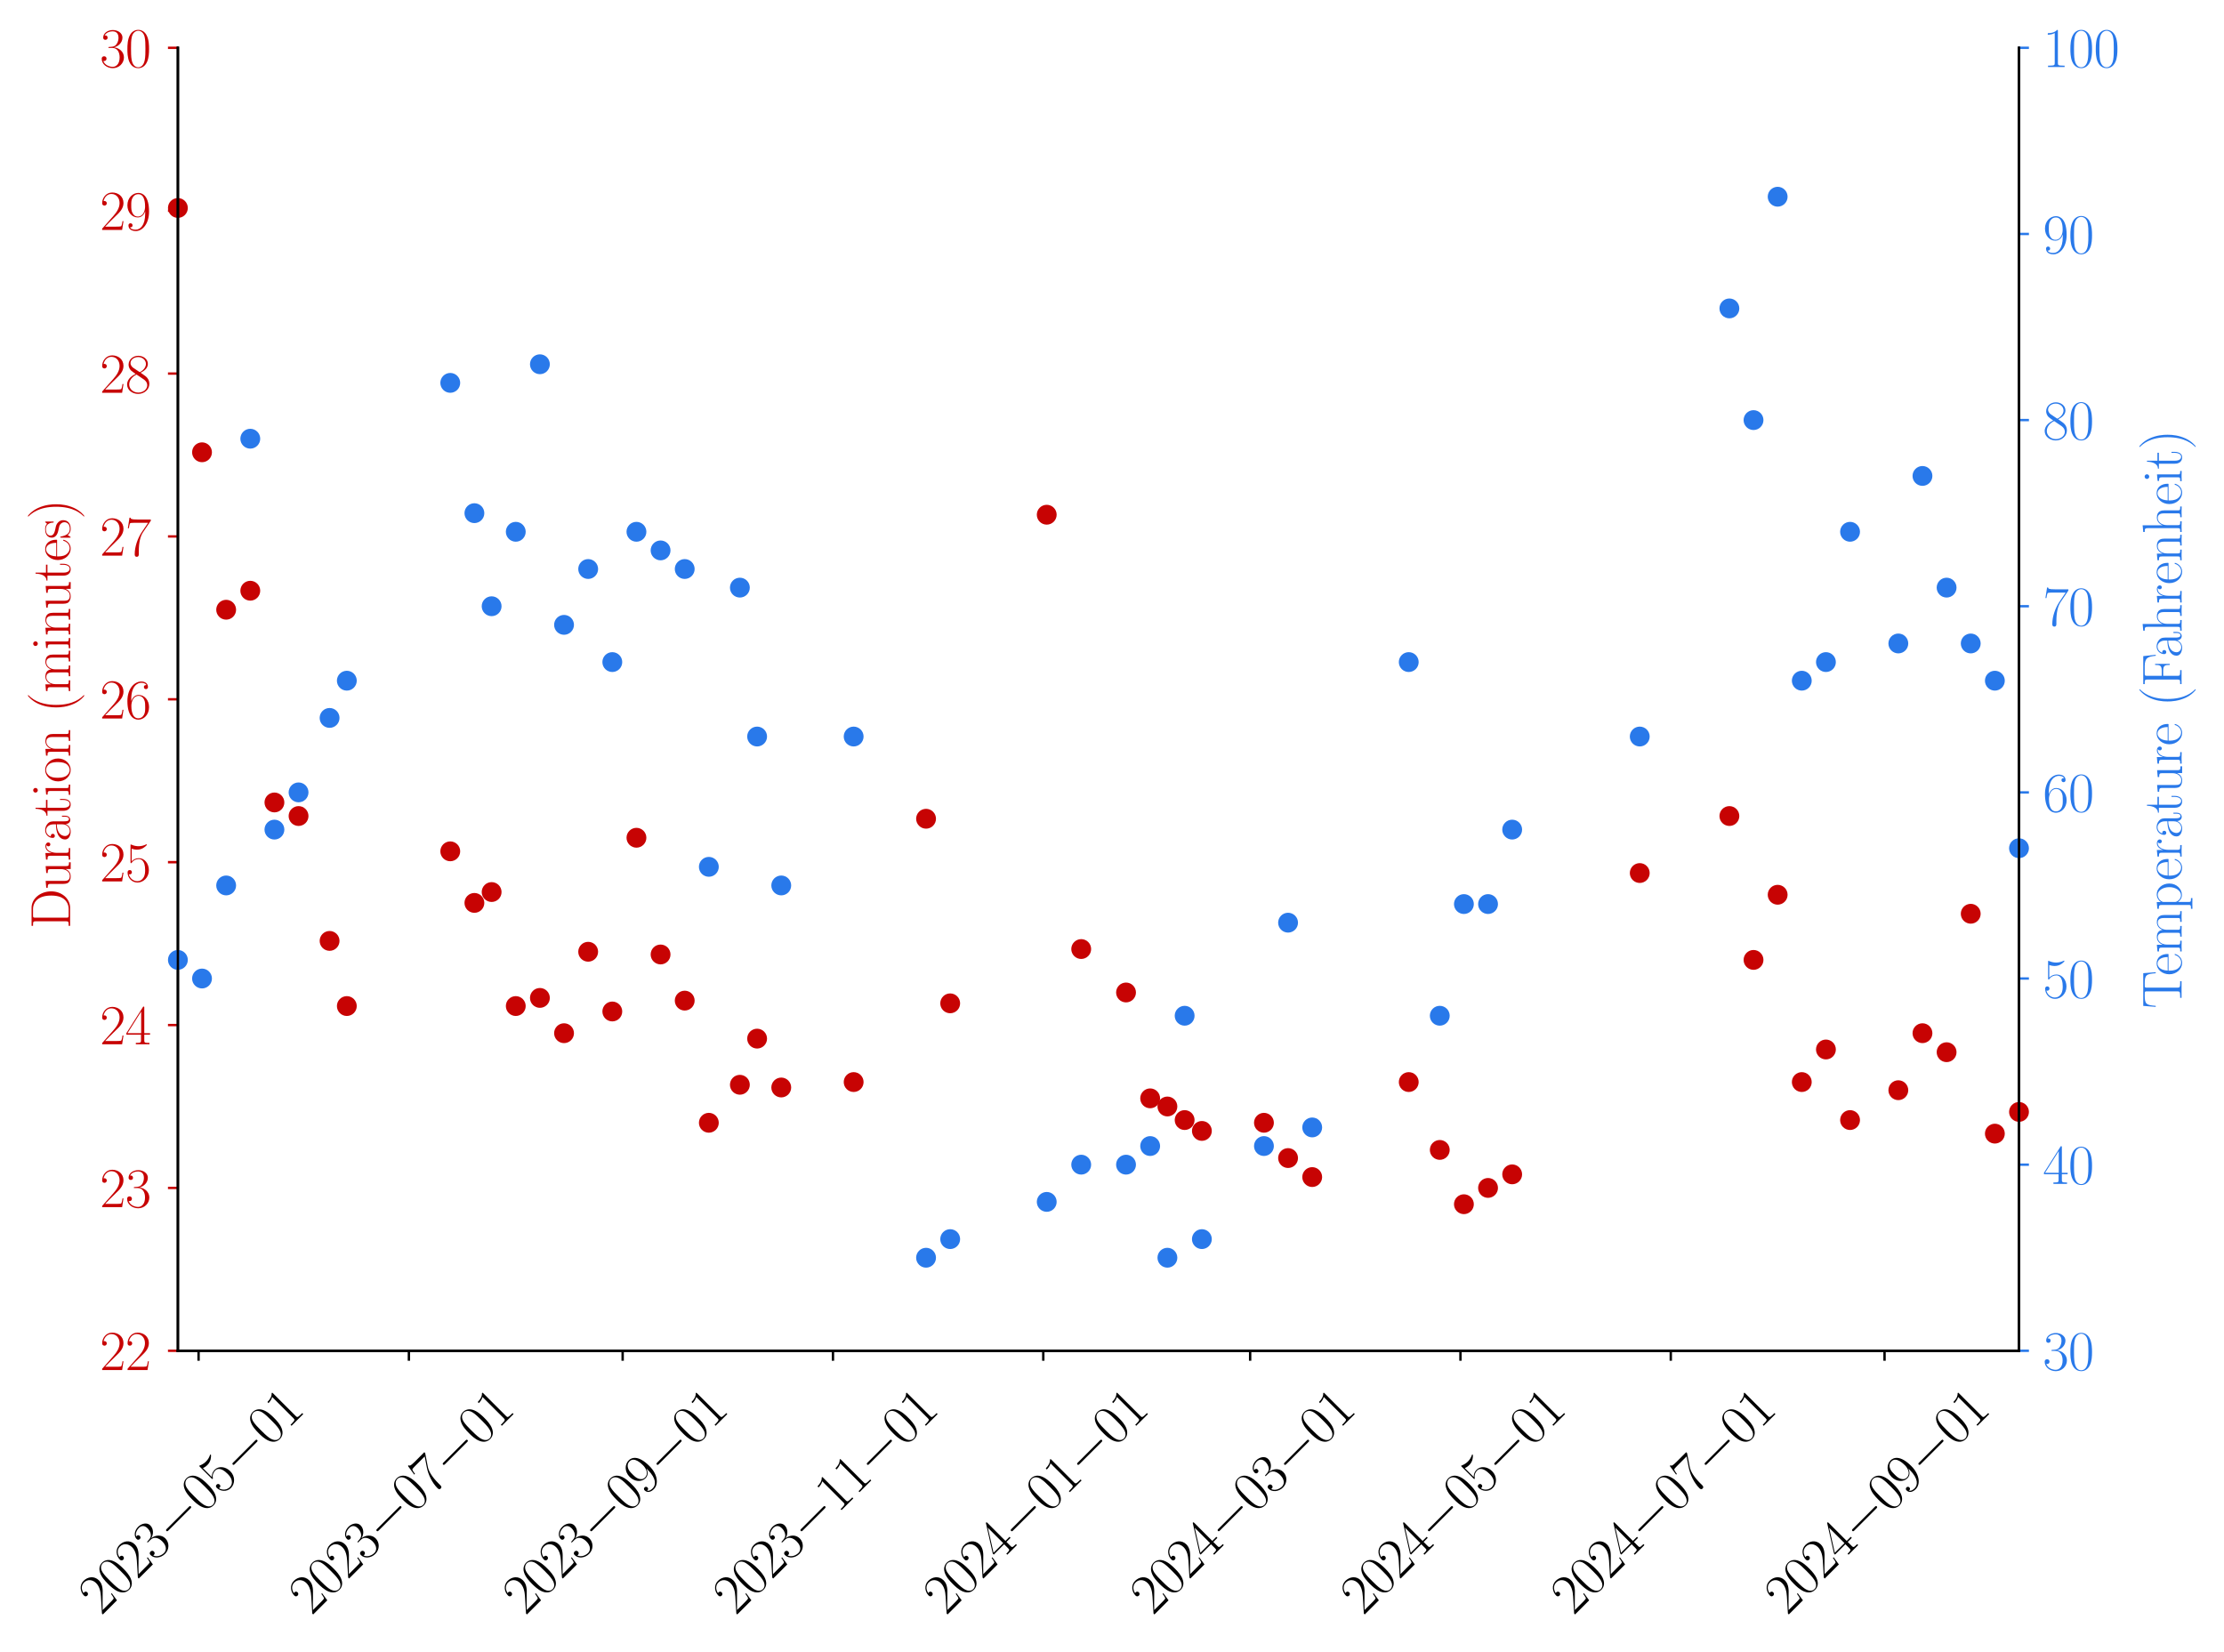 <?xml version="1.0" encoding="utf-8" standalone="no"?>
<!DOCTYPE svg PUBLIC "-//W3C//DTD SVG 1.1//EN"
  "http://www.w3.org/Graphics/SVG/1.1/DTD/svg11.dtd">
<svg xmlns:xlink="http://www.w3.org/1999/xlink" width="560.16pt" height="416.16pt" viewBox="0 0 560.16 416.16" xmlns="http://www.w3.org/2000/svg" version="1.1">
 <defs>
  <style type="text/css">*{stroke-linejoin: round; stroke-linecap: butt}</style>
 </defs>
 <g id="figure_1">
  <g id="patch_1">
   <path d="M 0 416.16 
L 560.16 416.16 
L 560.16 0 
L 0 0 
L 0 416.16 
z
" style="fill: none"/>
  </g>
  <g id="axes_1">
   <g id="patch_2">
    <path d="M 44.805 340.224 
L 508.527 340.224 
L 508.527 12.043 
L 44.805 12.043 
L 44.805 340.224 
z
" style="fill: none"/>
   </g>
   <g id="matplotlib.axis_1">
    <g id="xtick_1">
     <g id="line2d_1">
      <defs>
       <path id="m4cd371f86f" d="M 0 0 
L 0 2.5 
" style="stroke: #000000; stroke-width: 0.6"/>
      </defs>
      <g>
       <use xlink:href="#m4cd371f86f" x="50.015" y="340.224" style="stroke: #000000; stroke-width: 0.6"/>
      </g>
     </g>
     <g id="text_1">
      <!-- $\mathdefault{2023{-}05{-}01}$ -->
      <g transform="translate(25.496 407.042) rotate(-45) scale(0.14 -0.14)">
       <defs>
        <path id="CMR17-32" d="M 2669 989 
L 2554 989 
C 2490 536 2438 459 2413 420 
C 2381 369 1920 369 1830 369 
L 602 369 
C 832 619 1280 1072 1824 1597 
C 2214 1967 2669 2402 2669 3035 
C 2669 3790 2067 4224 1395 4224 
C 691 4224 262 3604 262 3030 
C 262 2780 448 2748 525 2748 
C 589 2748 781 2787 781 3010 
C 781 3207 614 3264 525 3264 
C 486 3264 448 3258 422 3245 
C 544 3790 915 4058 1306 4058 
C 1862 4058 2227 3617 2227 3035 
C 2227 2479 1901 2000 1536 1584 
L 262 146 
L 262 0 
L 2515 0 
L 2669 989 
z
" transform="scale(0.016)"/>
        <path id="CMR17-30" d="M 2688 2025 
C 2688 2416 2682 3080 2413 3591 
C 2176 4039 1798 4198 1466 4198 
C 1158 4198 768 4058 525 3597 
C 269 3118 243 2524 243 2025 
C 243 1661 250 1106 448 619 
C 723 -39 1216 -128 1466 -128 
C 1760 -128 2208 -7 2470 600 
C 2662 1042 2688 1559 2688 2025 
z
M 1466 -26 
C 1056 -26 813 325 723 812 
C 653 1188 653 1738 653 2096 
C 653 2588 653 2997 736 3387 
C 858 3929 1216 4096 1466 4096 
C 1728 4096 2067 3923 2189 3400 
C 2272 3036 2278 2607 2278 2096 
C 2278 1680 2278 1169 2202 792 
C 2067 95 1690 -26 1466 -26 
z
" transform="scale(0.016)"/>
        <path id="CMR17-33" d="M 1414 2157 
C 1984 2157 2234 1662 2234 1090 
C 2234 320 1824 25 1453 25 
C 1114 25 563 194 390 693 
C 422 680 454 680 486 680 
C 640 680 755 782 755 948 
C 755 1133 614 1216 486 1216 
C 378 1216 211 1165 211 926 
C 211 335 787 -128 1466 -128 
C 2176 -128 2720 430 2720 1085 
C 2720 1707 2208 2157 1600 2227 
C 2086 2328 2554 2756 2554 3329 
C 2554 3820 2048 4179 1472 4179 
C 890 4179 378 3829 378 3329 
C 378 3110 544 3072 627 3072 
C 762 3072 877 3155 877 3321 
C 877 3486 762 3569 627 3569 
C 602 3569 570 3569 544 3557 
C 730 3959 1235 4032 1459 4032 
C 1683 4032 2106 3925 2106 3320 
C 2106 3143 2080 2828 1862 2550 
C 1670 2304 1453 2304 1242 2284 
C 1210 2284 1062 2269 1037 2269 
C 992 2263 966 2257 966 2208 
C 966 2163 973 2157 1101 2157 
L 1414 2157 
z
" transform="scale(0.016)"/>
        <path id="CMSY10-0" d="M 4218 1472 
C 4326 1472 4442 1472 4442 1600 
C 4442 1728 4326 1728 4218 1728 
L 755 1728 
C 646 1728 531 1728 531 1600 
C 531 1472 646 1472 755 1472 
L 4218 1472 
z
" transform="scale(0.016)"/>
        <path id="CMR17-35" d="M 730 3692 
C 794 3666 1056 3584 1325 3584 
C 1920 3584 2246 3911 2432 4100 
C 2432 4157 2432 4192 2394 4192 
C 2387 4192 2374 4192 2323 4163 
C 2099 4058 1837 3973 1517 3973 
C 1325 3973 1037 3999 723 4139 
C 653 4171 640 4171 634 4171 
C 602 4171 595 4164 595 4037 
L 595 2203 
C 595 2089 595 2057 659 2057 
C 691 2057 704 2070 736 2114 
C 941 2401 1222 2522 1542 2522 
C 1766 2522 2246 2382 2246 1289 
C 2246 1085 2246 715 2054 421 
C 1894 159 1645 25 1370 25 
C 947 25 518 320 403 814 
C 429 807 480 795 506 795 
C 589 795 749 840 749 1038 
C 749 1210 627 1280 506 1280 
C 358 1280 262 1190 262 1011 
C 262 454 704 -128 1382 -128 
C 2042 -128 2669 440 2669 1264 
C 2669 2030 2170 2624 1549 2624 
C 1222 2624 947 2503 730 2274 
L 730 3692 
z
" transform="scale(0.016)"/>
        <path id="CMR17-31" d="M 1702 4058 
C 1702 4192 1696 4192 1606 4192 
C 1357 3916 979 3827 621 3827 
C 602 3827 570 3827 563 3808 
C 557 3795 557 3782 557 3648 
C 755 3648 1088 3686 1344 3839 
L 1344 461 
C 1344 236 1331 160 781 160 
L 589 160 
L 589 0 
C 896 0 1216 0 1523 0 
C 1830 0 2150 0 2458 0 
L 2458 160 
L 2266 160 
C 1715 160 1702 230 1702 458 
L 1702 4058 
z
" transform="scale(0.016)"/>
       </defs>
       <use xlink:href="#CMR17-32" transform="scale(0.996)"/>
       <use xlink:href="#CMR17-30" transform="translate(45.69 0) scale(0.996)"/>
       <use xlink:href="#CMR17-32" transform="translate(91.381 0) scale(0.996)"/>
       <use xlink:href="#CMR17-33" transform="translate(137.071 0) scale(0.996)"/>
       <use xlink:href="#CMSY10-0" transform="translate(182.762 0) scale(0.996)"/>
       <use xlink:href="#CMR17-30" transform="translate(260.249 0) scale(0.996)"/>
       <use xlink:href="#CMR17-35" transform="translate(305.94 0) scale(0.996)"/>
       <use xlink:href="#CMSY10-0" transform="translate(351.63 0) scale(0.996)"/>
       <use xlink:href="#CMR17-30" transform="translate(429.118 0) scale(0.996)"/>
       <use xlink:href="#CMR17-31" transform="translate(474.808 0) scale(0.996)"/>
      </g>
     </g>
    </g>
    <g id="xtick_2">
     <g id="line2d_2">
      <g>
       <use xlink:href="#m4cd371f86f" x="102.987" y="340.224" style="stroke: #000000; stroke-width: 0.6"/>
      </g>
     </g>
     <g id="text_2">
      <!-- $\mathdefault{2023{-}07{-}01}$ -->
      <g transform="translate(78.468 407.042) rotate(-45) scale(0.14 -0.14)">
       <defs>
        <path id="CMR17-37" d="M 2886 3941 
L 2886 4081 
L 1382 4081 
C 634 4081 621 4165 595 4288 
L 480 4288 
L 294 3094 
L 410 3094 
C 429 3215 474 3540 550 3661 
C 589 3712 1062 3712 1171 3712 
L 2579 3712 
L 1869 2661 
C 1395 1954 1069 999 1069 165 
C 1069 89 1069 -128 1299 -128 
C 1530 -128 1530 89 1530 171 
L 1530 465 
C 1530 1508 1709 2196 2003 2636 
L 2886 3941 
z
" transform="scale(0.016)"/>
       </defs>
       <use xlink:href="#CMR17-32" transform="scale(0.996)"/>
       <use xlink:href="#CMR17-30" transform="translate(45.69 0) scale(0.996)"/>
       <use xlink:href="#CMR17-32" transform="translate(91.381 0) scale(0.996)"/>
       <use xlink:href="#CMR17-33" transform="translate(137.071 0) scale(0.996)"/>
       <use xlink:href="#CMSY10-0" transform="translate(182.762 0) scale(0.996)"/>
       <use xlink:href="#CMR17-30" transform="translate(260.249 0) scale(0.996)"/>
       <use xlink:href="#CMR17-37" transform="translate(305.94 0) scale(0.996)"/>
       <use xlink:href="#CMSY10-0" transform="translate(351.63 0) scale(0.996)"/>
       <use xlink:href="#CMR17-30" transform="translate(429.118 0) scale(0.996)"/>
       <use xlink:href="#CMR17-31" transform="translate(474.808 0) scale(0.996)"/>
      </g>
     </g>
    </g>
    <g id="xtick_3">
     <g id="line2d_3">
      <g>
       <use xlink:href="#m4cd371f86f" x="156.827" y="340.224" style="stroke: #000000; stroke-width: 0.6"/>
      </g>
     </g>
     <g id="text_3">
      <!-- $\mathdefault{2023{-}09{-}01}$ -->
      <g transform="translate(132.308 407.042) rotate(-45) scale(0.14 -0.14)">
       <defs>
        <path id="CMR17-39" d="M 2253 1864 
C 2253 464 1670 31 1190 31 
C 1043 31 685 31 538 294 
C 704 268 826 357 826 518 
C 826 692 685 749 595 749 
C 538 749 365 723 365 506 
C 365 71 742 -128 1203 -128 
C 1939 -128 2688 674 2688 2073 
C 2688 3817 1971 4179 1485 4179 
C 851 4179 243 3628 243 2778 
C 243 1991 762 1408 1414 1408 
C 1952 1408 2189 1903 2253 2112 
L 2253 1864 
z
M 1427 1510 
C 1254 1510 1011 1542 813 1922 
C 678 2169 678 2461 678 2771 
C 678 3146 678 3405 858 3684 
C 947 3817 1114 4032 1485 4032 
C 2240 4032 2240 2885 2240 2632 
C 2240 2182 2035 1510 1427 1510 
z
" transform="scale(0.016)"/>
       </defs>
       <use xlink:href="#CMR17-32" transform="scale(0.996)"/>
       <use xlink:href="#CMR17-30" transform="translate(45.69 0) scale(0.996)"/>
       <use xlink:href="#CMR17-32" transform="translate(91.381 0) scale(0.996)"/>
       <use xlink:href="#CMR17-33" transform="translate(137.071 0) scale(0.996)"/>
       <use xlink:href="#CMSY10-0" transform="translate(182.762 0) scale(0.996)"/>
       <use xlink:href="#CMR17-30" transform="translate(260.249 0) scale(0.996)"/>
       <use xlink:href="#CMR17-39" transform="translate(305.94 0) scale(0.996)"/>
       <use xlink:href="#CMSY10-0" transform="translate(351.63 0) scale(0.996)"/>
       <use xlink:href="#CMR17-30" transform="translate(429.118 0) scale(0.996)"/>
       <use xlink:href="#CMR17-31" transform="translate(474.808 0) scale(0.996)"/>
      </g>
     </g>
    </g>
    <g id="xtick_4">
     <g id="line2d_4">
      <g>
       <use xlink:href="#m4cd371f86f" x="209.799" y="340.224" style="stroke: #000000; stroke-width: 0.6"/>
      </g>
     </g>
     <g id="text_4">
      <!-- $\mathdefault{2023{-}11{-}01}$ -->
      <g transform="translate(185.28 407.042) rotate(-45) scale(0.14 -0.14)">
       <use xlink:href="#CMR17-32" transform="scale(0.996)"/>
       <use xlink:href="#CMR17-30" transform="translate(45.69 0) scale(0.996)"/>
       <use xlink:href="#CMR17-32" transform="translate(91.381 0) scale(0.996)"/>
       <use xlink:href="#CMR17-33" transform="translate(137.071 0) scale(0.996)"/>
       <use xlink:href="#CMSY10-0" transform="translate(182.762 0) scale(0.996)"/>
       <use xlink:href="#CMR17-31" transform="translate(260.249 0) scale(0.996)"/>
       <use xlink:href="#CMR17-31" transform="translate(305.94 0) scale(0.996)"/>
       <use xlink:href="#CMSY10-0" transform="translate(351.63 0) scale(0.996)"/>
       <use xlink:href="#CMR17-30" transform="translate(429.118 0) scale(0.996)"/>
       <use xlink:href="#CMR17-31" transform="translate(474.808 0) scale(0.996)"/>
      </g>
     </g>
    </g>
    <g id="xtick_5">
     <g id="line2d_5">
      <g>
       <use xlink:href="#m4cd371f86f" x="262.771" y="340.224" style="stroke: #000000; stroke-width: 0.6"/>
      </g>
     </g>
     <g id="text_5">
      <!-- $\mathdefault{2024{-}01{-}01}$ -->
      <g transform="translate(238.252 407.042) rotate(-45) scale(0.14 -0.14)">
       <defs>
        <path id="CMR17-34" d="M 2150 4122 
C 2150 4256 2144 4256 2029 4256 
L 128 1254 
L 128 1088 
L 1779 1088 
L 1779 457 
C 1779 224 1766 160 1318 160 
L 1197 160 
L 1197 0 
C 1402 0 1747 0 1965 0 
C 2182 0 2528 0 2733 0 
L 2733 160 
L 2611 160 
C 2163 160 2150 224 2150 457 
L 2150 1088 
L 2803 1088 
L 2803 1254 
L 2150 1254 
L 2150 4122 
z
M 1798 3703 
L 1798 1254 
L 256 1254 
L 1798 3703 
z
" transform="scale(0.016)"/>
       </defs>
       <use xlink:href="#CMR17-32" transform="scale(0.996)"/>
       <use xlink:href="#CMR17-30" transform="translate(45.69 0) scale(0.996)"/>
       <use xlink:href="#CMR17-32" transform="translate(91.381 0) scale(0.996)"/>
       <use xlink:href="#CMR17-34" transform="translate(137.071 0) scale(0.996)"/>
       <use xlink:href="#CMSY10-0" transform="translate(182.762 0) scale(0.996)"/>
       <use xlink:href="#CMR17-30" transform="translate(260.249 0) scale(0.996)"/>
       <use xlink:href="#CMR17-31" transform="translate(305.94 0) scale(0.996)"/>
       <use xlink:href="#CMSY10-0" transform="translate(351.63 0) scale(0.996)"/>
       <use xlink:href="#CMR17-30" transform="translate(429.118 0) scale(0.996)"/>
       <use xlink:href="#CMR17-31" transform="translate(474.808 0) scale(0.996)"/>
      </g>
     </g>
    </g>
    <g id="xtick_6">
     <g id="line2d_6">
      <g>
       <use xlink:href="#m4cd371f86f" x="314.875" y="340.224" style="stroke: #000000; stroke-width: 0.6"/>
      </g>
     </g>
     <g id="text_6">
      <!-- $\mathdefault{2024{-}03{-}01}$ -->
      <g transform="translate(290.356 407.042) rotate(-45) scale(0.14 -0.14)">
       <use xlink:href="#CMR17-32" transform="scale(0.996)"/>
       <use xlink:href="#CMR17-30" transform="translate(45.69 0) scale(0.996)"/>
       <use xlink:href="#CMR17-32" transform="translate(91.381 0) scale(0.996)"/>
       <use xlink:href="#CMR17-34" transform="translate(137.071 0) scale(0.996)"/>
       <use xlink:href="#CMSY10-0" transform="translate(182.762 0) scale(0.996)"/>
       <use xlink:href="#CMR17-30" transform="translate(260.249 0) scale(0.996)"/>
       <use xlink:href="#CMR17-33" transform="translate(305.94 0) scale(0.996)"/>
       <use xlink:href="#CMSY10-0" transform="translate(351.63 0) scale(0.996)"/>
       <use xlink:href="#CMR17-30" transform="translate(429.118 0) scale(0.996)"/>
       <use xlink:href="#CMR17-31" transform="translate(474.808 0) scale(0.996)"/>
      </g>
     </g>
    </g>
    <g id="xtick_7">
     <g id="line2d_7">
      <g>
       <use xlink:href="#m4cd371f86f" x="367.847" y="340.224" style="stroke: #000000; stroke-width: 0.6"/>
      </g>
     </g>
     <g id="text_7">
      <!-- $\mathdefault{2024{-}05{-}01}$ -->
      <g transform="translate(343.328 407.042) rotate(-45) scale(0.14 -0.14)">
       <use xlink:href="#CMR17-32" transform="scale(0.996)"/>
       <use xlink:href="#CMR17-30" transform="translate(45.69 0) scale(0.996)"/>
       <use xlink:href="#CMR17-32" transform="translate(91.381 0) scale(0.996)"/>
       <use xlink:href="#CMR17-34" transform="translate(137.071 0) scale(0.996)"/>
       <use xlink:href="#CMSY10-0" transform="translate(182.762 0) scale(0.996)"/>
       <use xlink:href="#CMR17-30" transform="translate(260.249 0) scale(0.996)"/>
       <use xlink:href="#CMR17-35" transform="translate(305.94 0) scale(0.996)"/>
       <use xlink:href="#CMSY10-0" transform="translate(351.63 0) scale(0.996)"/>
       <use xlink:href="#CMR17-30" transform="translate(429.118 0) scale(0.996)"/>
       <use xlink:href="#CMR17-31" transform="translate(474.808 0) scale(0.996)"/>
      </g>
     </g>
    </g>
    <g id="xtick_8">
     <g id="line2d_8">
      <g>
       <use xlink:href="#m4cd371f86f" x="420.819" y="340.224" style="stroke: #000000; stroke-width: 0.6"/>
      </g>
     </g>
     <g id="text_8">
      <!-- $\mathdefault{2024{-}07{-}01}$ -->
      <g transform="translate(396.3 407.042) rotate(-45) scale(0.14 -0.14)">
       <use xlink:href="#CMR17-32" transform="scale(0.996)"/>
       <use xlink:href="#CMR17-30" transform="translate(45.69 0) scale(0.996)"/>
       <use xlink:href="#CMR17-32" transform="translate(91.381 0) scale(0.996)"/>
       <use xlink:href="#CMR17-34" transform="translate(137.071 0) scale(0.996)"/>
       <use xlink:href="#CMSY10-0" transform="translate(182.762 0) scale(0.996)"/>
       <use xlink:href="#CMR17-30" transform="translate(260.249 0) scale(0.996)"/>
       <use xlink:href="#CMR17-37" transform="translate(305.94 0) scale(0.996)"/>
       <use xlink:href="#CMSY10-0" transform="translate(351.63 0) scale(0.996)"/>
       <use xlink:href="#CMR17-30" transform="translate(429.118 0) scale(0.996)"/>
       <use xlink:href="#CMR17-31" transform="translate(474.808 0) scale(0.996)"/>
      </g>
     </g>
    </g>
    <g id="xtick_9">
     <g id="line2d_9">
      <g>
       <use xlink:href="#m4cd371f86f" x="474.659" y="340.224" style="stroke: #000000; stroke-width: 0.6"/>
      </g>
     </g>
     <g id="text_9">
      <!-- $\mathdefault{2024{-}09{-}01}$ -->
      <g transform="translate(450.14 407.042) rotate(-45) scale(0.14 -0.14)">
       <use xlink:href="#CMR17-32" transform="scale(0.996)"/>
       <use xlink:href="#CMR17-30" transform="translate(45.69 0) scale(0.996)"/>
       <use xlink:href="#CMR17-32" transform="translate(91.381 0) scale(0.996)"/>
       <use xlink:href="#CMR17-34" transform="translate(137.071 0) scale(0.996)"/>
       <use xlink:href="#CMSY10-0" transform="translate(182.762 0) scale(0.996)"/>
       <use xlink:href="#CMR17-30" transform="translate(260.249 0) scale(0.996)"/>
       <use xlink:href="#CMR17-39" transform="translate(305.94 0) scale(0.996)"/>
       <use xlink:href="#CMSY10-0" transform="translate(351.63 0) scale(0.996)"/>
       <use xlink:href="#CMR17-30" transform="translate(429.118 0) scale(0.996)"/>
       <use xlink:href="#CMR17-31" transform="translate(474.808 0) scale(0.996)"/>
      </g>
     </g>
    </g>
   </g>
   <g id="matplotlib.axis_2">
    <g id="ytick_1">
     <g id="line2d_10">
      <defs>
       <path id="m909438e53e" d="M 0 0 
L -2.5 0 
" style="stroke: #c70303; stroke-width: 0.6"/>
      </defs>
      <g>
       <use xlink:href="#m909438e53e" x="44.805" y="340.224" style="fill: #c70303; stroke: #c70303; stroke-width: 0.6"/>
      </g>
     </g>
     <g id="text_10">
      <!-- $\mathdefault{22}$ -->
      <g style="fill: #c70303" transform="translate(25.148 345.067) scale(0.14 -0.14)">
       <use xlink:href="#CMR17-32" transform="scale(0.996)"/>
       <use xlink:href="#CMR17-32" transform="translate(45.69 0) scale(0.996)"/>
      </g>
     </g>
    </g>
    <g id="ytick_2">
     <g id="line2d_11">
      <g>
       <use xlink:href="#m909438e53e" x="44.805" y="299.201" style="fill: #c70303; stroke: #c70303; stroke-width: 0.6"/>
      </g>
     </g>
     <g id="text_11">
      <!-- $\mathdefault{23}$ -->
      <g style="fill: #c70303" transform="translate(25.148 304.044) scale(0.14 -0.14)">
       <use xlink:href="#CMR17-32" transform="scale(0.996)"/>
       <use xlink:href="#CMR17-33" transform="translate(45.69 0) scale(0.996)"/>
      </g>
     </g>
    </g>
    <g id="ytick_3">
     <g id="line2d_12">
      <g>
       <use xlink:href="#m909438e53e" x="44.805" y="258.179" style="fill: #c70303; stroke: #c70303; stroke-width: 0.6"/>
      </g>
     </g>
     <g id="text_12">
      <!-- $\mathdefault{24}$ -->
      <g style="fill: #c70303" transform="translate(25.148 263.022) scale(0.14 -0.14)">
       <use xlink:href="#CMR17-32" transform="scale(0.996)"/>
       <use xlink:href="#CMR17-34" transform="translate(45.69 0) scale(0.996)"/>
      </g>
     </g>
    </g>
    <g id="ytick_4">
     <g id="line2d_13">
      <g>
       <use xlink:href="#m909438e53e" x="44.805" y="217.156" style="fill: #c70303; stroke: #c70303; stroke-width: 0.6"/>
      </g>
     </g>
     <g id="text_13">
      <!-- $\mathdefault{25}$ -->
      <g style="fill: #c70303" transform="translate(25.148 221.999) scale(0.14 -0.14)">
       <use xlink:href="#CMR17-32" transform="scale(0.996)"/>
       <use xlink:href="#CMR17-35" transform="translate(45.69 0) scale(0.996)"/>
      </g>
     </g>
    </g>
    <g id="ytick_5">
     <g id="line2d_14">
      <g>
       <use xlink:href="#m909438e53e" x="44.805" y="176.133" style="fill: #c70303; stroke: #c70303; stroke-width: 0.6"/>
      </g>
     </g>
     <g id="text_14">
      <!-- $\mathdefault{26}$ -->
      <g style="fill: #c70303" transform="translate(25.148 180.976) scale(0.14 -0.14)">
       <defs>
        <path id="CMR17-36" d="M 678 2176 
C 678 3690 1395 4032 1811 4032 
C 1946 4032 2272 4009 2400 3776 
C 2298 3776 2106 3776 2106 3553 
C 2106 3381 2246 3323 2336 3323 
C 2394 3323 2566 3348 2566 3560 
C 2566 3954 2246 4179 1805 4179 
C 1043 4179 243 3390 243 1984 
C 243 253 966 -128 1478 -128 
C 2099 -128 2688 427 2688 1283 
C 2688 2081 2170 2662 1517 2662 
C 1126 2662 838 2407 678 1960 
L 678 2176 
z
M 1478 25 
C 691 25 691 1200 691 1436 
C 691 1896 909 2560 1504 2560 
C 1613 2560 1926 2560 2138 2120 
C 2253 1870 2253 1609 2253 1289 
C 2253 944 2253 690 2118 434 
C 1978 171 1773 25 1478 25 
z
" transform="scale(0.016)"/>
       </defs>
       <use xlink:href="#CMR17-32" transform="scale(0.996)"/>
       <use xlink:href="#CMR17-36" transform="translate(45.69 0) scale(0.996)"/>
      </g>
     </g>
    </g>
    <g id="ytick_6">
     <g id="line2d_15">
      <g>
       <use xlink:href="#m909438e53e" x="44.805" y="135.111" style="fill: #c70303; stroke: #c70303; stroke-width: 0.6"/>
      </g>
     </g>
     <g id="text_15">
      <!-- $\mathdefault{27}$ -->
      <g style="fill: #c70303" transform="translate(25.148 139.954) scale(0.14 -0.14)">
       <use xlink:href="#CMR17-32" transform="scale(0.996)"/>
       <use xlink:href="#CMR17-37" transform="translate(45.69 0) scale(0.996)"/>
      </g>
     </g>
    </g>
    <g id="ytick_7">
     <g id="line2d_16">
      <g>
       <use xlink:href="#m909438e53e" x="44.805" y="94.088" style="fill: #c70303; stroke: #c70303; stroke-width: 0.6"/>
      </g>
     </g>
     <g id="text_16">
      <!-- $\mathdefault{28}$ -->
      <g style="fill: #c70303" transform="translate(25.148 98.931) scale(0.14 -0.14)">
       <defs>
        <path id="CMR17-38" d="M 1741 2264 
C 2144 2467 2554 2773 2554 3263 
C 2554 3841 1990 4179 1472 4179 
C 890 4179 378 3759 378 3180 
C 378 3021 416 2747 666 2505 
C 730 2442 998 2251 1171 2130 
C 883 1983 211 1634 211 934 
C 211 279 838 -128 1459 -128 
C 2144 -128 2720 362 2720 1010 
C 2720 1590 2330 1857 2074 2029 
L 1741 2264 
z
M 902 2822 
C 851 2854 595 3051 595 3351 
C 595 3739 998 4032 1459 4032 
C 1965 4032 2336 3676 2336 3262 
C 2336 2669 1670 2331 1638 2331 
C 1632 2331 1626 2331 1574 2370 
L 902 2822 
z
M 2080 1519 
C 2176 1449 2483 1240 2483 851 
C 2483 381 2010 25 1472 25 
C 890 25 448 438 448 940 
C 448 1443 838 1862 1280 2060 
L 2080 1519 
z
" transform="scale(0.016)"/>
       </defs>
       <use xlink:href="#CMR17-32" transform="scale(0.996)"/>
       <use xlink:href="#CMR17-38" transform="translate(45.69 0) scale(0.996)"/>
      </g>
     </g>
    </g>
    <g id="ytick_8">
     <g id="line2d_17">
      <g>
       <use xlink:href="#m909438e53e" x="44.805" y="53.066" style="fill: #c70303; stroke: #c70303; stroke-width: 0.6"/>
      </g>
     </g>
     <g id="text_17">
      <!-- $\mathdefault{29}$ -->
      <g style="fill: #c70303" transform="translate(25.148 57.908) scale(0.14 -0.14)">
       <use xlink:href="#CMR17-32" transform="scale(0.996)"/>
       <use xlink:href="#CMR17-39" transform="translate(45.69 0) scale(0.996)"/>
      </g>
     </g>
    </g>
    <g id="ytick_9">
     <g id="line2d_18">
      <g>
       <use xlink:href="#m909438e53e" x="44.805" y="12.043" style="fill: #c70303; stroke: #c70303; stroke-width: 0.6"/>
      </g>
     </g>
     <g id="text_18">
      <!-- $\mathdefault{30}$ -->
      <g style="fill: #c70303" transform="translate(25.148 16.886) scale(0.14 -0.14)">
       <use xlink:href="#CMR17-33" transform="scale(0.996)"/>
       <use xlink:href="#CMR17-30" transform="translate(45.69 0) scale(0.996)"/>
      </g>
     </g>
    </g>
    <g id="text_19">
     <!-- Duration (minutes) -->
     <g style="fill: #c70303" transform="translate(17.661 233.928) rotate(-90) scale(0.14 -0.14)">
      <defs>
       <path id="CMR17-44" d="M 333 4352 
L 333 4186 
C 774 4186 845 4186 845 3900 
L 845 452 
C 845 166 774 166 333 166 
L 333 0 
L 2368 0 
C 3398 0 4224 943 4224 2141 
C 4224 3346 3411 4352 2368 4352 
L 333 4352 
z
M 1523 166 
C 1267 166 1254 197 1254 414 
L 1254 3938 
C 1254 4155 1267 4186 1523 4186 
L 2240 4186 
C 2771 4186 3750 3874 3750 2141 
C 3750 1242 3488 879 3366 707 
C 3213 510 2848 166 2240 166 
L 1523 166 
z
" transform="scale(0.016)"/>
       <path id="CMR17-75" d="M 1882 2693 
L 1882 2528 
C 2259 2528 2317 2489 2317 2186 
L 2317 1032 
C 2317 500 2029 38 1555 38 
C 1030 38 986 348 986 678 
L 986 2763 
L 211 2693 
L 211 2528 
C 467 2528 640 2528 646 2274 
L 646 1058 
C 646 633 646 361 813 183 
C 896 101 1056 -64 1517 -64 
C 2061 -64 2272 377 2323 506 
L 2330 506 
L 2330 -63 
L 3091 -63 
L 3091 128 
C 2714 128 2656 166 2656 473 
L 2656 2763 
L 1882 2693 
z
" transform="scale(0.016)"/>
       <path id="CMR17-72" d="M 960 1497 
C 960 2112 1222 2688 1702 2688 
C 1747 2688 1792 2682 1837 2662 
C 1837 2662 1696 2617 1696 2452 
C 1696 2298 1818 2234 1914 2234 
C 1990 2234 2131 2279 2131 2458 
C 2131 2663 1926 2790 1709 2790 
C 1222 2790 1011 2317 947 2093 
L 941 2093 
L 941 2790 
L 198 2720 
L 198 2554 
C 576 2554 634 2515 634 2208 
L 634 428 
C 634 184 608 153 198 153 
L 198 -13 
C 352 0 646 0 813 0 
C 998 0 1325 0 1498 -13 
L 1498 153 
C 1037 153 960 153 960 440 
L 960 1497 
z
" transform="scale(0.016)"/>
       <path id="CMR17-61" d="M 2304 1653 
C 2304 2072 2304 2294 2035 2543 
C 1798 2752 1523 2816 1306 2816 
C 800 2816 435 2407 435 1971 
C 435 1728 627 1728 666 1728 
C 749 1728 896 1778 896 1954 
C 896 2112 774 2181 666 2181 
C 640 2181 608 2174 589 2168 
C 723 2592 1069 2714 1293 2714 
C 1613 2714 1965 2429 1965 1885 
L 1965 1600 
C 1587 1600 1133 1549 774 1357 
C 371 1133 256 813 256 570 
C 256 77 832 -64 1171 -64 
C 1523 -64 1850 139 1990 511 
C 2003 233 2182 -18 2464 -18 
C 2598 -18 2938 70 2938 567 
L 2938 920 
L 2822 920 
L 2822 562 
C 2822 178 2650 128 2566 128 
C 2304 128 2304 458 2304 738 
L 2304 1653 
z
M 1965 870 
C 1965 317 1568 38 1216 38 
C 896 38 646 275 646 570 
C 646 761 730 1100 1101 1305 
C 1408 1478 1760 1504 1965 1504 
L 1965 870 
z
" transform="scale(0.016)"/>
       <path id="CMR17-74" d="M 966 2560 
L 1862 2560 
L 1862 2725 
L 966 2725 
L 966 3904 
L 851 3904 
C 838 3245 614 2668 70 2668 
L 70 2560 
L 627 2560 
L 627 771 
C 627 650 627 -64 1370 -64 
C 1747 -64 1965 306 1965 777 
L 1965 1140 
L 1850 1140 
L 1850 783 
C 1850 344 1677 51 1408 51 
C 1222 51 966 178 966 758 
L 966 2560 
z
" transform="scale(0.016)"/>
       <path id="CMR17-69" d="M 992 3909 
C 992 4049 877 4170 730 4170 
C 589 4170 467 4056 467 3909 
C 467 3769 582 3648 730 3648 
C 870 3648 992 3763 992 3909 
z
M 243 2706 
L 243 2541 
C 602 2541 653 2502 653 2197 
L 653 427 
C 653 184 627 153 218 153 
L 218 -13 
C 371 0 646 0 806 0 
C 960 0 1222 0 1370 -13 
L 1370 153 
C 992 153 979 191 979 420 
L 979 2776 
L 243 2706 
z
" transform="scale(0.016)"/>
       <path id="CMR17-6f" d="M 2758 1356 
C 2758 2176 2163 2816 1466 2816 
C 768 2816 173 2176 173 1356 
C 173 551 768 -64 1466 -64 
C 2163 -64 2758 551 2758 1356 
z
M 1466 51 
C 1165 51 909 230 762 480 
C 602 767 582 1126 582 1408 
C 582 1677 595 2010 762 2298 
C 890 2509 1139 2714 1466 2714 
C 1754 2714 1997 2554 2150 2330 
C 2349 2029 2349 1607 2349 1408 
C 2349 1158 2336 775 2163 467 
C 1984 173 1709 51 1466 51 
z
" transform="scale(0.016)"/>
       <path id="CMR17-6e" d="M 2656 1933 
C 2656 2259 2592 2790 1837 2790 
C 1331 2790 1069 2400 973 2144 
L 966 2144 
L 966 2790 
L 211 2720 
L 211 2554 
C 589 2554 646 2515 646 2208 
L 646 428 
C 646 184 621 153 211 153 
L 211 -13 
C 365 0 646 0 813 0 
C 979 0 1267 0 1421 -13 
L 1421 153 
C 1011 153 986 178 986 428 
L 986 1658 
C 986 2247 1344 2688 1792 2688 
C 2266 2688 2317 2266 2317 1958 
L 2317 428 
C 2317 184 2291 153 1882 153 
L 1882 -13 
C 2035 0 2317 0 2483 0 
C 2650 0 2938 0 3091 -13 
L 3091 153 
C 2682 153 2656 178 2656 428 
L 2656 1933 
z
" transform="scale(0.016)"/>
       <path id="CMR17-28" d="M 1958 -1561 
C 1958 -1555 1958 -1542 1939 -1523 
C 1645 -1224 858 -407 858 1581 
C 858 3569 1632 4379 1946 4697 
C 1946 4704 1958 4717 1958 4736 
C 1958 4755 1939 4768 1914 4768 
C 1843 4768 1299 4296 986 3594 
C 666 2887 576 2199 576 1588 
C 576 1128 621 351 1005 -471 
C 1312 -1135 1837 -1600 1914 -1600 
C 1946 -1600 1958 -1587 1958 -1561 
z
" transform="scale(0.016)"/>
       <path id="CMR17-6d" d="M 4326 1933 
C 4326 2252 4269 2790 3507 2790 
C 3072 2790 2771 2496 2656 2151 
L 2650 2151 
C 2573 2676 2195 2790 1837 2790 
C 1331 2790 1069 2400 973 2144 
L 966 2144 
L 966 2790 
L 211 2720 
L 211 2554 
C 589 2554 646 2515 646 2208 
L 646 428 
C 646 184 621 153 211 153 
L 211 -13 
C 365 0 646 0 813 0 
C 979 0 1267 0 1421 -13 
L 1421 153 
C 1011 153 986 178 986 428 
L 986 1658 
C 986 2247 1344 2688 1792 2688 
C 2266 2688 2317 2266 2317 1958 
L 2317 428 
C 2317 184 2291 153 1882 153 
L 1882 -13 
C 2035 0 2317 0 2483 0 
C 2650 0 2938 0 3091 -13 
L 3091 153 
C 2682 153 2656 178 2656 428 
L 2656 1658 
C 2656 2247 3014 2688 3462 2688 
C 3936 2688 3987 2266 3987 1958 
L 3987 428 
C 3987 184 3962 153 3552 153 
L 3552 -13 
C 3706 0 3987 0 4154 0 
C 4320 0 4608 0 4762 -13 
L 4762 153 
C 4352 153 4326 178 4326 428 
L 4326 1933 
z
" transform="scale(0.016)"/>
       <path id="CMR17-65" d="M 2438 1472 
C 2464 1498 2464 1511 2464 1576 
C 2464 2238 2118 2816 1389 2816 
C 710 2816 173 2169 173 1383 
C 173 551 781 -64 1459 -64 
C 2176 -64 2458 607 2458 740 
C 2458 784 2419 784 2406 784 
C 2362 784 2355 771 2330 696 
C 2189 265 1837 51 1504 51 
C 1229 51 954 203 781 480 
C 582 803 582 1176 582 1472 
L 2438 1472 
z
M 589 1568 
C 634 2505 1126 2714 1382 2714 
C 1818 2714 2112 2297 2118 1568 
L 589 1568 
z
" transform="scale(0.016)"/>
       <path id="CMR17-73" d="M 1978 2697 
C 1978 2813 1971 2819 1933 2819 
C 1907 2819 1901 2813 1824 2717 
C 1805 2691 1747 2626 1728 2601 
C 1523 2819 1235 2819 1126 2819 
C 416 2819 160 2447 160 2076 
C 160 1498 813 1365 998 1325 
C 1402 1243 1542 1217 1677 1101 
C 1760 1025 1901 884 1901 654 
C 1901 384 1747 38 1158 38 
C 602 38 403 460 288 1021 
C 269 1110 269 1117 218 1117 
C 166 1117 160 1110 160 983 
L 160 63 
C 160 -51 166 -58 205 -58 
C 237 -58 243 -51 275 0 
C 314 57 410 211 448 276 
C 576 103 800 -64 1158 -64 
C 1792 -64 2131 283 2131 784 
C 2131 1112 1958 1285 1875 1362 
C 1683 1561 1459 1606 1190 1657 
C 838 1735 390 1825 390 2217 
C 390 2383 480 2737 1126 2737 
C 1811 2737 1850 2094 1862 1888 
C 1869 1856 1901 1849 1920 1849 
C 1978 1849 1978 1869 1978 1978 
L 1978 2697 
z
" transform="scale(0.016)"/>
       <path id="CMR17-29" d="M 1683 1581 
C 1683 2040 1638 2817 1254 3639 
C 947 4303 422 4768 346 4768 
C 326 4768 301 4761 301 4729 
C 301 4717 307 4710 314 4697 
C 621 4378 1402 3568 1402 1584 
C 1402 -407 627 -1217 314 -1537 
C 307 -1549 301 -1556 301 -1568 
C 301 -1600 326 -1600 346 -1600 
C 416 -1600 960 -1128 1274 -426 
C 1594 281 1683 969 1683 1581 
z
" transform="scale(0.016)"/>
      </defs>
      <use xlink:href="#CMR17-44" transform="scale(0.996)"/>
      <use xlink:href="#CMR17-75" transform="translate(70.394 0) scale(0.996)"/>
      <use xlink:href="#CMR17-72" transform="translate(121.289 0) scale(0.996)"/>
      <use xlink:href="#CMR17-61" transform="translate(156.57 0) scale(0.996)"/>
      <use xlink:href="#CMR17-74" transform="translate(202.26 0) scale(0.996)"/>
      <use xlink:href="#CMR17-69" transform="translate(237.541 0) scale(0.996)"/>
      <use xlink:href="#CMR17-6f" transform="translate(262.412 0) scale(0.996)"/>
      <use xlink:href="#CMR17-6e" transform="translate(308.102 0) scale(0.996)"/>
      <use xlink:href="#CMR17-28" transform="translate(389.074 0) scale(0.996)"/>
      <use xlink:href="#CMR17-6d" transform="translate(424.355 0) scale(0.996)"/>
      <use xlink:href="#CMR17-69" transform="translate(501.274 0) scale(0.996)"/>
      <use xlink:href="#CMR17-6e" transform="translate(526.145 0) scale(0.996)"/>
      <use xlink:href="#CMR17-75" transform="translate(574.438 0) scale(0.996)"/>
      <use xlink:href="#CMR17-74" transform="translate(625.334 0) scale(0.996)"/>
      <use xlink:href="#CMR17-65" transform="translate(660.614 0) scale(0.996)"/>
      <use xlink:href="#CMR17-73" transform="translate(701.1 0) scale(0.996)"/>
      <use xlink:href="#CMR17-29" transform="translate(736.901 0) scale(0.996)"/>
     </g>
    </g>
   </g>
   <g id="line2d_19">
    <defs>
     <path id="m03bfa6e1ac" d="M 0 2 
C 0.53 2 1.039 1.789 1.414 1.414 
C 1.789 1.039 2 0.53 2 0 
C 2 -0.53 1.789 -1.039 1.414 -1.414 
C 1.039 -1.789 0.53 -2 0 -2 
C -0.53 -2 -1.039 -1.789 -1.414 -1.414 
C -1.789 -1.039 -2 -0.53 -2 0 
C -2 0.53 -1.789 1.039 -1.414 1.414 
C -1.039 1.789 -0.53 2 0 2 
z
" style="stroke: #c70303"/>
    </defs>
    <g>
     <use xlink:href="#m03bfa6e1ac" x="44.805" y="52.382" style="fill: #c70303; stroke: #c70303"/>
     <use xlink:href="#m03bfa6e1ac" x="50.883" y="113.916" style="fill: #c70303; stroke: #c70303"/>
     <use xlink:href="#m03bfa6e1ac" x="56.962" y="153.571" style="fill: #c70303; stroke: #c70303"/>
     <use xlink:href="#m03bfa6e1ac" x="63.041" y="148.785" style="fill: #c70303; stroke: #c70303"/>
     <use xlink:href="#m03bfa6e1ac" x="69.12" y="202.114" style="fill: #c70303; stroke: #c70303"/>
     <use xlink:href="#m03bfa6e1ac" x="75.198" y="205.533" style="fill: #c70303; stroke: #c70303"/>
     <use xlink:href="#m03bfa6e1ac" x="83.014" y="236.984" style="fill: #c70303; stroke: #c70303"/>
     <use xlink:href="#m03bfa6e1ac" x="87.356" y="253.393" style="fill: #c70303; stroke: #c70303"/>
     <use xlink:href="#m03bfa6e1ac" x="113.408" y="214.421" style="fill: #c70303; stroke: #c70303"/>
     <use xlink:href="#m03bfa6e1ac" x="119.487" y="227.412" style="fill: #c70303; stroke: #c70303"/>
     <use xlink:href="#m03bfa6e1ac" x="123.828" y="224.677" style="fill: #c70303; stroke: #c70303"/>
     <use xlink:href="#m03bfa6e1ac" x="129.907" y="253.393" style="fill: #c70303; stroke: #c70303"/>
     <use xlink:href="#m03bfa6e1ac" x="135.986" y="251.342" style="fill: #c70303; stroke: #c70303"/>
     <use xlink:href="#m03bfa6e1ac" x="142.065" y="260.23" style="fill: #c70303; stroke: #c70303"/>
     <use xlink:href="#m03bfa6e1ac" x="148.144" y="239.718" style="fill: #c70303; stroke: #c70303"/>
     <use xlink:href="#m03bfa6e1ac" x="154.222" y="254.76" style="fill: #c70303; stroke: #c70303"/>
     <use xlink:href="#m03bfa6e1ac" x="160.301" y="211.003" style="fill: #c70303; stroke: #c70303"/>
     <use xlink:href="#m03bfa6e1ac" x="166.38" y="240.402" style="fill: #c70303; stroke: #c70303"/>
     <use xlink:href="#m03bfa6e1ac" x="172.459" y="252.025" style="fill: #c70303; stroke: #c70303"/>
     <use xlink:href="#m03bfa6e1ac" x="178.537" y="282.792" style="fill: #c70303; stroke: #c70303"/>
     <use xlink:href="#m03bfa6e1ac" x="186.353" y="273.22" style="fill: #c70303; stroke: #c70303"/>
     <use xlink:href="#m03bfa6e1ac" x="190.695" y="261.597" style="fill: #c70303; stroke: #c70303"/>
     <use xlink:href="#m03bfa6e1ac" x="196.774" y="273.904" style="fill: #c70303; stroke: #c70303"/>
     <use xlink:href="#m03bfa6e1ac" x="215.01" y="272.537" style="fill: #c70303; stroke: #c70303"/>
     <use xlink:href="#m03bfa6e1ac" x="233.246" y="206.217" style="fill: #c70303; stroke: #c70303"/>
     <use xlink:href="#m03bfa6e1ac" x="239.325" y="252.709" style="fill: #c70303; stroke: #c70303"/>
     <use xlink:href="#m03bfa6e1ac" x="263.64" y="129.641" style="fill: #c70303; stroke: #c70303"/>
     <use xlink:href="#m03bfa6e1ac" x="272.324" y="239.035" style="fill: #c70303; stroke: #c70303"/>
     <use xlink:href="#m03bfa6e1ac" x="283.613" y="249.974" style="fill: #c70303; stroke: #c70303"/>
     <use xlink:href="#m03bfa6e1ac" x="289.692" y="276.639" style="fill: #c70303; stroke: #c70303"/>
     <use xlink:href="#m03bfa6e1ac" x="294.034" y="278.69" style="fill: #c70303; stroke: #c70303"/>
     <use xlink:href="#m03bfa6e1ac" x="298.376" y="282.108" style="fill: #c70303; stroke: #c70303"/>
     <use xlink:href="#m03bfa6e1ac" x="302.718" y="284.843" style="fill: #c70303; stroke: #c70303"/>
     <use xlink:href="#m03bfa6e1ac" x="318.349" y="282.792" style="fill: #c70303; stroke: #c70303"/>
     <use xlink:href="#m03bfa6e1ac" x="324.427" y="291.68" style="fill: #c70303; stroke: #c70303"/>
     <use xlink:href="#m03bfa6e1ac" x="330.506" y="296.466" style="fill: #c70303; stroke: #c70303"/>
     <use xlink:href="#m03bfa6e1ac" x="354.821" y="272.537" style="fill: #c70303; stroke: #c70303"/>
     <use xlink:href="#m03bfa6e1ac" x="362.637" y="289.629" style="fill: #c70303; stroke: #c70303"/>
     <use xlink:href="#m03bfa6e1ac" x="368.715" y="303.304" style="fill: #c70303; stroke: #c70303"/>
     <use xlink:href="#m03bfa6e1ac" x="374.794" y="299.201" style="fill: #c70303; stroke: #c70303"/>
     <use xlink:href="#m03bfa6e1ac" x="380.873" y="295.783" style="fill: #c70303; stroke: #c70303"/>
     <use xlink:href="#m03bfa6e1ac" x="413.004" y="219.891" style="fill: #c70303; stroke: #c70303"/>
     <use xlink:href="#m03bfa6e1ac" x="435.582" y="205.533" style="fill: #c70303; stroke: #c70303"/>
     <use xlink:href="#m03bfa6e1ac" x="441.661" y="241.77" style="fill: #c70303; stroke: #c70303"/>
     <use xlink:href="#m03bfa6e1ac" x="447.739" y="225.361" style="fill: #c70303; stroke: #c70303"/>
     <use xlink:href="#m03bfa6e1ac" x="453.818" y="272.537" style="fill: #c70303; stroke: #c70303"/>
     <use xlink:href="#m03bfa6e1ac" x="459.897" y="264.332" style="fill: #c70303; stroke: #c70303"/>
     <use xlink:href="#m03bfa6e1ac" x="465.976" y="282.108" style="fill: #c70303; stroke: #c70303"/>
     <use xlink:href="#m03bfa6e1ac" x="478.133" y="274.588" style="fill: #c70303; stroke: #c70303"/>
     <use xlink:href="#m03bfa6e1ac" x="484.212" y="260.23" style="fill: #c70303; stroke: #c70303"/>
     <use xlink:href="#m03bfa6e1ac" x="490.291" y="265.016" style="fill: #c70303; stroke: #c70303"/>
     <use xlink:href="#m03bfa6e1ac" x="496.369" y="230.147" style="fill: #c70303; stroke: #c70303"/>
     <use xlink:href="#m03bfa6e1ac" x="502.448" y="285.527" style="fill: #c70303; stroke: #c70303"/>
     <use xlink:href="#m03bfa6e1ac" x="508.527" y="280.057" style="fill: #c70303; stroke: #c70303"/>
    </g>
   </g>
   <g id="patch_3">
    <path d="M 44.805 340.224 
L 44.805 12.043 
" style="fill: none; stroke: #000000; stroke-width: 0.6; stroke-linejoin: miter; stroke-linecap: square"/>
   </g>
   <g id="patch_4">
    <path d="M 508.527 340.224 
L 508.527 12.043 
" style="fill: none; stroke: #000000; stroke-width: 0.6; stroke-linejoin: miter; stroke-linecap: square"/>
   </g>
   <g id="patch_5">
    <path d="M 44.805 340.224 
L 508.527 340.224 
" style="fill: none; stroke: #000000; stroke-width: 0.6; stroke-linejoin: miter; stroke-linecap: square"/>
   </g>
  </g>
  <g id="axes_2">
   <g id="matplotlib.axis_3">
    <g id="ytick_10">
     <g id="line2d_20">
      <defs>
       <path id="m050639ba8b" d="M 0 0 
L 2.5 0 
" style="stroke: #2979ea; stroke-width: 0.6"/>
      </defs>
      <g>
       <use xlink:href="#m050639ba8b" x="508.527" y="340.224" style="fill: #2979ea; stroke: #2979ea; stroke-width: 0.6"/>
      </g>
     </g>
     <g id="text_20">
      <!-- $\mathdefault{30}$ -->
      <g style="fill: #2979ea" transform="translate(514.527 345.067) scale(0.14 -0.14)">
       <use xlink:href="#CMR17-33" transform="scale(0.996)"/>
       <use xlink:href="#CMR17-30" transform="translate(45.69 0) scale(0.996)"/>
      </g>
     </g>
    </g>
    <g id="ytick_11">
     <g id="line2d_21">
      <g>
       <use xlink:href="#m050639ba8b" x="508.527" y="293.341" style="fill: #2979ea; stroke: #2979ea; stroke-width: 0.6"/>
      </g>
     </g>
     <g id="text_21">
      <!-- $\mathdefault{40}$ -->
      <g style="fill: #2979ea" transform="translate(514.527 298.184) scale(0.14 -0.14)">
       <use xlink:href="#CMR17-34" transform="scale(0.996)"/>
       <use xlink:href="#CMR17-30" transform="translate(45.69 0) scale(0.996)"/>
      </g>
     </g>
    </g>
    <g id="ytick_12">
     <g id="line2d_22">
      <g>
       <use xlink:href="#m050639ba8b" x="508.527" y="246.458" style="fill: #2979ea; stroke: #2979ea; stroke-width: 0.6"/>
      </g>
     </g>
     <g id="text_22">
      <!-- $\mathdefault{50}$ -->
      <g style="fill: #2979ea" transform="translate(514.527 251.301) scale(0.14 -0.14)">
       <use xlink:href="#CMR17-35" transform="scale(0.996)"/>
       <use xlink:href="#CMR17-30" transform="translate(45.69 0) scale(0.996)"/>
      </g>
     </g>
    </g>
    <g id="ytick_13">
     <g id="line2d_23">
      <g>
       <use xlink:href="#m050639ba8b" x="508.527" y="199.575" style="fill: #2979ea; stroke: #2979ea; stroke-width: 0.6"/>
      </g>
     </g>
     <g id="text_23">
      <!-- $\mathdefault{60}$ -->
      <g style="fill: #2979ea" transform="translate(514.527 204.418) scale(0.14 -0.14)">
       <use xlink:href="#CMR17-36" transform="scale(0.996)"/>
       <use xlink:href="#CMR17-30" transform="translate(45.69 0) scale(0.996)"/>
      </g>
     </g>
    </g>
    <g id="ytick_14">
     <g id="line2d_24">
      <g>
       <use xlink:href="#m050639ba8b" x="508.527" y="152.692" style="fill: #2979ea; stroke: #2979ea; stroke-width: 0.6"/>
      </g>
     </g>
     <g id="text_24">
      <!-- $\mathdefault{70}$ -->
      <g style="fill: #2979ea" transform="translate(514.527 157.535) scale(0.14 -0.14)">
       <use xlink:href="#CMR17-37" transform="scale(0.996)"/>
       <use xlink:href="#CMR17-30" transform="translate(45.69 0) scale(0.996)"/>
      </g>
     </g>
    </g>
    <g id="ytick_15">
     <g id="line2d_25">
      <g>
       <use xlink:href="#m050639ba8b" x="508.527" y="105.809" style="fill: #2979ea; stroke: #2979ea; stroke-width: 0.6"/>
      </g>
     </g>
     <g id="text_25">
      <!-- $\mathdefault{80}$ -->
      <g style="fill: #2979ea" transform="translate(514.527 110.652) scale(0.14 -0.14)">
       <use xlink:href="#CMR17-38" transform="scale(0.996)"/>
       <use xlink:href="#CMR17-30" transform="translate(45.69 0) scale(0.996)"/>
      </g>
     </g>
    </g>
    <g id="ytick_16">
     <g id="line2d_26">
      <g>
       <use xlink:href="#m050639ba8b" x="508.527" y="58.926" style="fill: #2979ea; stroke: #2979ea; stroke-width: 0.6"/>
      </g>
     </g>
     <g id="text_26">
      <!-- $\mathdefault{90}$ -->
      <g style="fill: #2979ea" transform="translate(514.527 63.769) scale(0.14 -0.14)">
       <use xlink:href="#CMR17-39" transform="scale(0.996)"/>
       <use xlink:href="#CMR17-30" transform="translate(45.69 0) scale(0.996)"/>
      </g>
     </g>
    </g>
    <g id="ytick_17">
     <g id="line2d_27">
      <g>
       <use xlink:href="#m050639ba8b" x="508.527" y="12.043" style="fill: #2979ea; stroke: #2979ea; stroke-width: 0.6"/>
      </g>
     </g>
     <g id="text_27">
      <!-- $\mathdefault{100}$ -->
      <g style="fill: #2979ea" transform="translate(514.527 16.886) scale(0.14 -0.14)">
       <use xlink:href="#CMR17-31" transform="scale(0.996)"/>
       <use xlink:href="#CMR17-30" transform="translate(45.69 0) scale(0.996)"/>
       <use xlink:href="#CMR17-30" transform="translate(91.381 0) scale(0.996)"/>
      </g>
     </g>
    </g>
    <g id="text_28">
     <!-- Temperature (Fahrenheit) -->
     <g style="fill: #2979ea" transform="translate(549.473 253.996) rotate(-90) scale(0.14 -0.14)">
      <defs>
       <path id="CMR17-54" d="M 3981 4326 
L 288 4326 
L 179 2918 
L 294 2918 
C 378 3976 467 4160 1453 4160 
C 1568 4160 1754 4160 1805 4154 
C 1926 4135 1926 4058 1926 3912 
L 1926 459 
C 1926 230 1907 160 1376 160 
L 1197 160 
L 1197 0 
C 1504 0 1824 0 2138 0 
C 2451 0 2771 0 3078 0 
L 3078 160 
L 2899 160 
C 2368 160 2349 230 2349 459 
L 2349 3912 
C 2349 4052 2349 4129 2464 4154 
C 2515 4160 2701 4160 2816 4160 
C 3795 4160 3891 3976 3974 2918 
L 4090 2918 
L 3981 4326 
z
" transform="scale(0.016)"/>
       <path id="CMR17-70" d="M 1408 -1063 
C 998 -1063 973 -1037 973 -789 
L 973 402 
C 1158 134 1427 -38 1766 -38 
C 2406 -38 3053 523 3053 1388 
C 3053 2191 2496 2802 1837 2802 
C 1453 2802 1139 2592 960 2338 
L 960 2802 
L 198 2732 
L 198 2567 
C 576 2567 634 2528 634 2223 
L 634 -789 
C 634 -1031 608 -1063 198 -1063 
L 198 -1228 
C 352 -1216 634 -1216 800 -1216 
C 966 -1216 1254 -1216 1408 -1228 
L 1408 -1063 
z
M 973 2012 
C 973 2102 973 2235 1222 2471 
C 1254 2497 1472 2688 1792 2688 
C 2259 2688 2643 2108 2643 1382 
C 2643 656 2234 64 1728 64 
C 1498 64 1248 172 1056 472 
C 973 612 973 650 973 752 
L 973 2012 
z
" transform="scale(0.016)"/>
       <path id="CMR17-46" d="M 3482 4325 
L 326 4325 
L 326 4160 
C 768 4160 838 4160 838 3874 
L 838 446 
C 838 160 768 160 326 160 
L 326 0 
C 512 0 870 0 1069 0 
C 1331 0 1638 0 1901 0 
L 1901 160 
L 1760 160 
C 1274 160 1261 223 1261 452 
L 1261 2075 
L 1837 2075 
C 2432 2075 2490 1865 2490 1332 
L 2605 1332 
L 2605 2987 
L 2490 2987 
C 2490 2450 2432 2240 1837 2240 
L 1261 2240 
L 1261 3911 
C 1261 4128 1274 4160 1530 4160 
L 2355 4160 
C 3322 4160 3430 3765 3520 2916 
L 3635 2916 
L 3482 4325 
z
" transform="scale(0.016)"/>
       <path id="CMR17-68" d="M 2656 1933 
C 2656 2259 2592 2790 1837 2790 
C 1312 2790 1056 2368 979 2157 
L 973 2157 
L 973 4396 
L 211 4326 
L 211 4160 
C 589 4160 646 4122 646 3817 
L 646 426 
C 646 184 621 153 211 153 
L 211 -13 
C 365 0 646 0 813 0 
C 979 0 1267 0 1421 -13 
L 1421 153 
C 1011 153 986 178 986 428 
L 986 1658 
C 986 2247 1344 2688 1792 2688 
C 2266 2688 2317 2266 2317 1958 
L 2317 428 
C 2317 184 2291 153 1882 153 
L 1882 -13 
C 2035 0 2317 0 2483 0 
C 2650 0 2938 0 3091 -13 
L 3091 153 
C 2682 153 2656 178 2656 428 
L 2656 1933 
z
" transform="scale(0.016)"/>
      </defs>
      <use xlink:href="#CMR17-54" transform="scale(0.996)"/>
      <use xlink:href="#CMR17-65" transform="translate(58.703 0) scale(0.996)"/>
      <use xlink:href="#CMR17-6d" transform="translate(99.188 0) scale(0.996)"/>
      <use xlink:href="#CMR17-70" transform="translate(176.108 0) scale(0.996)"/>
      <use xlink:href="#CMR17-65" transform="translate(229.606 0) scale(0.996)"/>
      <use xlink:href="#CMR17-72" transform="translate(270.091 0) scale(0.996)"/>
      <use xlink:href="#CMR17-61" transform="translate(305.372 0) scale(0.996)"/>
      <use xlink:href="#CMR17-74" transform="translate(351.063 0) scale(0.996)"/>
      <use xlink:href="#CMR17-75" transform="translate(386.343 0) scale(0.996)"/>
      <use xlink:href="#CMR17-72" transform="translate(437.239 0) scale(0.996)"/>
      <use xlink:href="#CMR17-65" transform="translate(472.519 0) scale(0.996)"/>
      <use xlink:href="#CMR17-28" transform="translate(543.081 0) scale(0.996)"/>
      <use xlink:href="#CMR17-46" transform="translate(578.362 0) scale(0.996)"/>
      <use xlink:href="#CMR17-61" transform="translate(630.538 0) scale(0.996)"/>
      <use xlink:href="#CMR17-68" transform="translate(676.229 0) scale(0.996)"/>
      <use xlink:href="#CMR17-72" transform="translate(727.124 0) scale(0.996)"/>
      <use xlink:href="#CMR17-65" transform="translate(762.405 0) scale(0.996)"/>
      <use xlink:href="#CMR17-6e" transform="translate(802.891 0) scale(0.996)"/>
      <use xlink:href="#CMR17-68" transform="translate(853.786 0) scale(0.996)"/>
      <use xlink:href="#CMR17-65" transform="translate(904.681 0) scale(0.996)"/>
      <use xlink:href="#CMR17-69" transform="translate(945.167 0) scale(0.996)"/>
      <use xlink:href="#CMR17-74" transform="translate(970.038 0) scale(0.996)"/>
      <use xlink:href="#CMR17-29" transform="translate(1005.319 0) scale(0.996)"/>
     </g>
    </g>
   </g>
   <g id="line2d_28">
    <defs>
     <path id="m999e43d6ca" d="M 0 2 
C 0.53 2 1.039 1.789 1.414 1.414 
C 1.789 1.039 2 0.53 2 0 
C 2 -0.53 1.789 -1.039 1.414 -1.414 
C 1.039 -1.789 0.53 -2 0 -2 
C -0.53 -2 -1.039 -1.789 -1.414 -1.414 
C -1.789 -1.039 -2 -0.53 -2 0 
C -2 0.53 -1.789 1.039 -1.414 1.414 
C -1.039 1.789 -0.53 2 0 2 
z
" style="stroke: #2979ea"/>
    </defs>
    <g>
     <use xlink:href="#m999e43d6ca" x="44.805" y="241.77" style="fill: #2979ea; stroke: #2979ea"/>
     <use xlink:href="#m999e43d6ca" x="50.883" y="246.458" style="fill: #2979ea; stroke: #2979ea"/>
     <use xlink:href="#m999e43d6ca" x="56.962" y="223.016" style="fill: #2979ea; stroke: #2979ea"/>
     <use xlink:href="#m999e43d6ca" x="63.041" y="110.497" style="fill: #2979ea; stroke: #2979ea"/>
     <use xlink:href="#m999e43d6ca" x="69.12" y="208.951" style="fill: #2979ea; stroke: #2979ea"/>
     <use xlink:href="#m999e43d6ca" x="75.198" y="199.575" style="fill: #2979ea; stroke: #2979ea"/>
     <use xlink:href="#m999e43d6ca" x="83.014" y="180.822" style="fill: #2979ea; stroke: #2979ea"/>
     <use xlink:href="#m999e43d6ca" x="87.356" y="171.445" style="fill: #2979ea; stroke: #2979ea"/>
     <use xlink:href="#m999e43d6ca" x="113.408" y="96.432" style="fill: #2979ea; stroke: #2979ea"/>
     <use xlink:href="#m999e43d6ca" x="119.487" y="129.25" style="fill: #2979ea; stroke: #2979ea"/>
     <use xlink:href="#m999e43d6ca" x="123.828" y="152.692" style="fill: #2979ea; stroke: #2979ea"/>
     <use xlink:href="#m999e43d6ca" x="129.907" y="133.939" style="fill: #2979ea; stroke: #2979ea"/>
     <use xlink:href="#m999e43d6ca" x="135.986" y="91.744" style="fill: #2979ea; stroke: #2979ea"/>
     <use xlink:href="#m999e43d6ca" x="142.065" y="157.38" style="fill: #2979ea; stroke: #2979ea"/>
     <use xlink:href="#m999e43d6ca" x="148.144" y="143.315" style="fill: #2979ea; stroke: #2979ea"/>
     <use xlink:href="#m999e43d6ca" x="154.222" y="166.757" style="fill: #2979ea; stroke: #2979ea"/>
     <use xlink:href="#m999e43d6ca" x="160.301" y="133.939" style="fill: #2979ea; stroke: #2979ea"/>
     <use xlink:href="#m999e43d6ca" x="166.38" y="138.627" style="fill: #2979ea; stroke: #2979ea"/>
     <use xlink:href="#m999e43d6ca" x="172.459" y="143.315" style="fill: #2979ea; stroke: #2979ea"/>
     <use xlink:href="#m999e43d6ca" x="178.537" y="218.328" style="fill: #2979ea; stroke: #2979ea"/>
     <use xlink:href="#m999e43d6ca" x="186.353" y="148.004" style="fill: #2979ea; stroke: #2979ea"/>
     <use xlink:href="#m999e43d6ca" x="190.695" y="185.51" style="fill: #2979ea; stroke: #2979ea"/>
     <use xlink:href="#m999e43d6ca" x="196.774" y="223.016" style="fill: #2979ea; stroke: #2979ea"/>
     <use xlink:href="#m999e43d6ca" x="215.01" y="185.51" style="fill: #2979ea; stroke: #2979ea"/>
     <use xlink:href="#m999e43d6ca" x="233.246" y="316.782" style="fill: #2979ea; stroke: #2979ea"/>
     <use xlink:href="#m999e43d6ca" x="239.325" y="312.094" style="fill: #2979ea; stroke: #2979ea"/>
     <use xlink:href="#m999e43d6ca" x="263.64" y="302.717" style="fill: #2979ea; stroke: #2979ea"/>
     <use xlink:href="#m999e43d6ca" x="272.324" y="293.341" style="fill: #2979ea; stroke: #2979ea"/>
     <use xlink:href="#m999e43d6ca" x="283.613" y="293.341" style="fill: #2979ea; stroke: #2979ea"/>
     <use xlink:href="#m999e43d6ca" x="289.692" y="288.653" style="fill: #2979ea; stroke: #2979ea"/>
     <use xlink:href="#m999e43d6ca" x="294.034" y="316.782" style="fill: #2979ea; stroke: #2979ea"/>
     <use xlink:href="#m999e43d6ca" x="298.376" y="255.834" style="fill: #2979ea; stroke: #2979ea"/>
     <use xlink:href="#m999e43d6ca" x="302.718" y="312.094" style="fill: #2979ea; stroke: #2979ea"/>
     <use xlink:href="#m999e43d6ca" x="318.349" y="288.653" style="fill: #2979ea; stroke: #2979ea"/>
     <use xlink:href="#m999e43d6ca" x="324.427" y="232.393" style="fill: #2979ea; stroke: #2979ea"/>
     <use xlink:href="#m999e43d6ca" x="330.506" y="283.964" style="fill: #2979ea; stroke: #2979ea"/>
     <use xlink:href="#m999e43d6ca" x="354.821" y="166.757" style="fill: #2979ea; stroke: #2979ea"/>
     <use xlink:href="#m999e43d6ca" x="362.637" y="255.834" style="fill: #2979ea; stroke: #2979ea"/>
     <use xlink:href="#m999e43d6ca" x="368.715" y="227.705" style="fill: #2979ea; stroke: #2979ea"/>
     <use xlink:href="#m999e43d6ca" x="374.794" y="227.705" style="fill: #2979ea; stroke: #2979ea"/>
     <use xlink:href="#m999e43d6ca" x="380.873" y="208.951" style="fill: #2979ea; stroke: #2979ea"/>
     <use xlink:href="#m999e43d6ca" x="413.004" y="185.51" style="fill: #2979ea; stroke: #2979ea"/>
     <use xlink:href="#m999e43d6ca" x="435.582" y="77.679" style="fill: #2979ea; stroke: #2979ea"/>
     <use xlink:href="#m999e43d6ca" x="441.661" y="105.809" style="fill: #2979ea; stroke: #2979ea"/>
     <use xlink:href="#m999e43d6ca" x="447.739" y="49.549" style="fill: #2979ea; stroke: #2979ea"/>
     <use xlink:href="#m999e43d6ca" x="453.818" y="171.445" style="fill: #2979ea; stroke: #2979ea"/>
     <use xlink:href="#m999e43d6ca" x="459.897" y="166.757" style="fill: #2979ea; stroke: #2979ea"/>
     <use xlink:href="#m999e43d6ca" x="465.976" y="133.939" style="fill: #2979ea; stroke: #2979ea"/>
     <use xlink:href="#m999e43d6ca" x="478.133" y="162.069" style="fill: #2979ea; stroke: #2979ea"/>
     <use xlink:href="#m999e43d6ca" x="484.212" y="119.874" style="fill: #2979ea; stroke: #2979ea"/>
     <use xlink:href="#m999e43d6ca" x="490.291" y="148.004" style="fill: #2979ea; stroke: #2979ea"/>
     <use xlink:href="#m999e43d6ca" x="496.369" y="162.069" style="fill: #2979ea; stroke: #2979ea"/>
     <use xlink:href="#m999e43d6ca" x="502.448" y="171.445" style="fill: #2979ea; stroke: #2979ea"/>
     <use xlink:href="#m999e43d6ca" x="508.527" y="213.64" style="fill: #2979ea; stroke: #2979ea"/>
    </g>
   </g>
   <g id="patch_6">
    <path d="M 44.805 340.224 
L 44.805 12.043 
" style="fill: none; stroke: #000000; stroke-width: 0.6; stroke-linejoin: miter; stroke-linecap: square"/>
   </g>
   <g id="patch_7">
    <path d="M 508.527 340.224 
L 508.527 12.043 
" style="fill: none; stroke: #000000; stroke-width: 0.6; stroke-linejoin: miter; stroke-linecap: square"/>
   </g>
   <g id="patch_8">
    <path d="M 44.805 340.224 
L 508.527 340.224 
" style="fill: none; stroke: #000000; stroke-width: 0.6; stroke-linejoin: miter; stroke-linecap: square"/>
   </g>
  </g>
 </g>
</svg>
